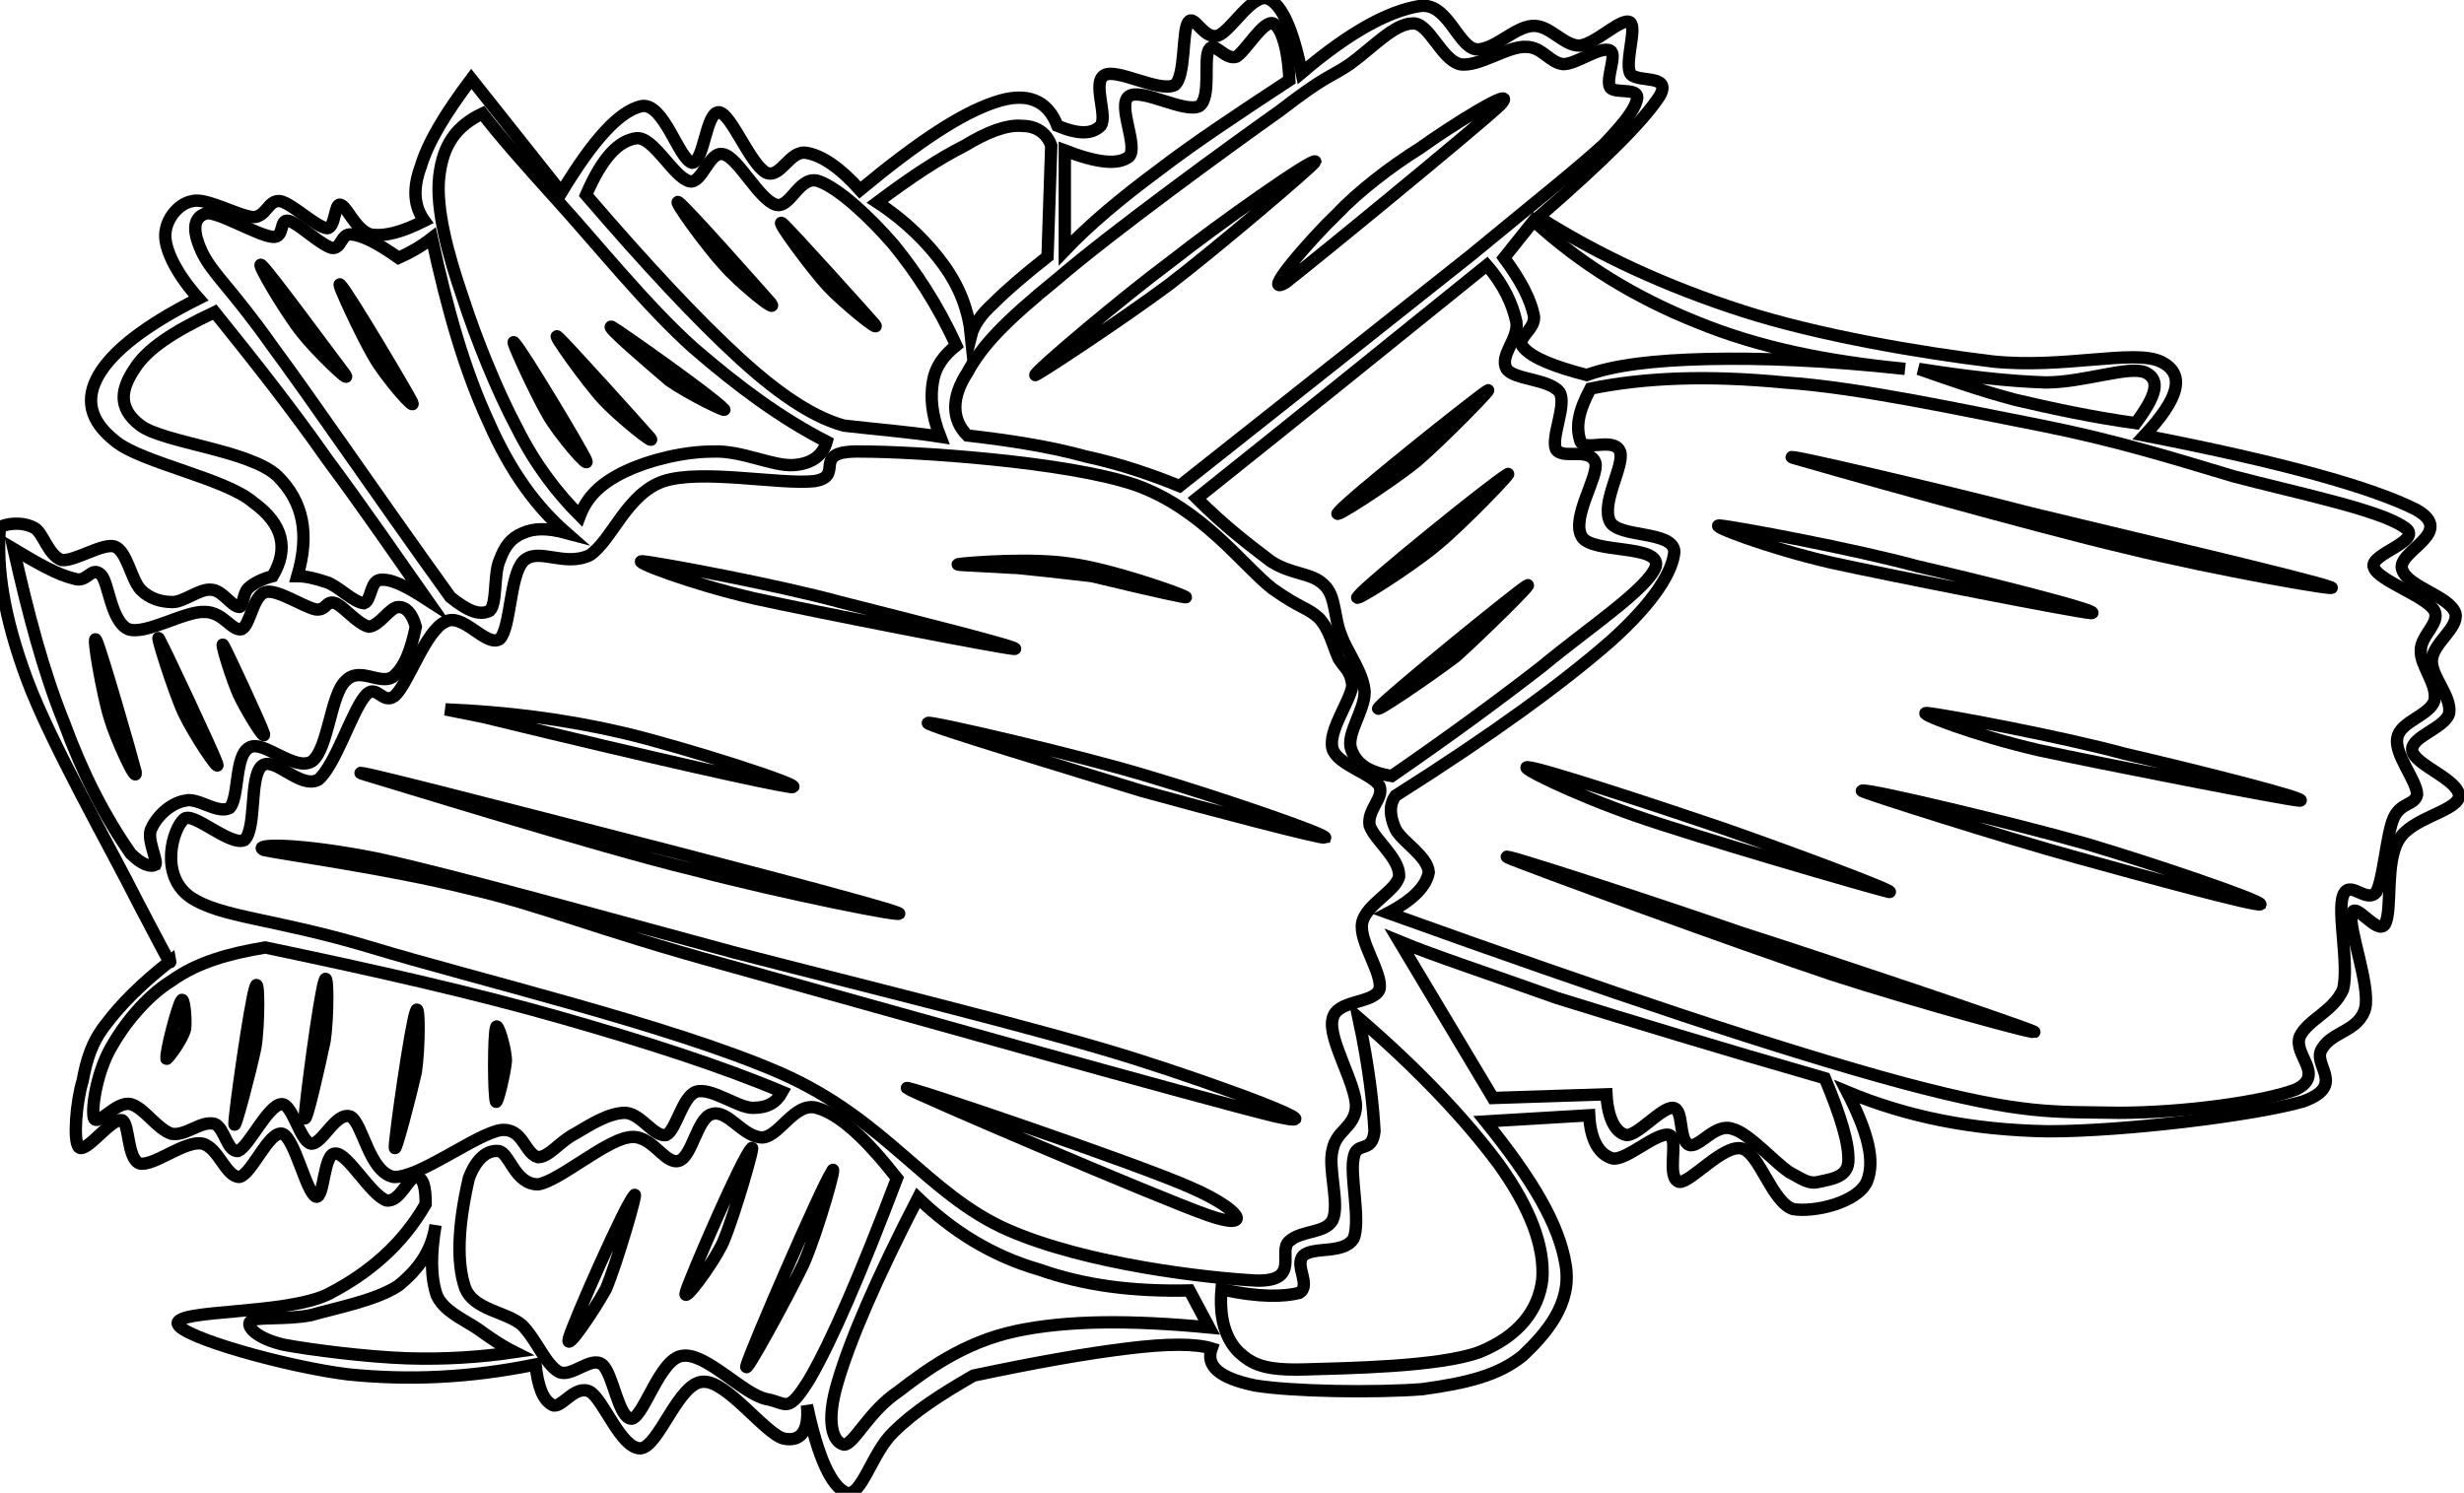 <?xml version="1.0" encoding="utf-8"?>
<!-- Generator: Adobe Illustrator 22.1.0, SVG Export Plug-In . SVG Version: 6.00 Build 0)  -->
<svg version="1.1" id="Layer_1" xmlns="http://www.w3.org/2000/svg" xmlns:xlink="http://www.w3.org/1999/xlink" x="0px" y="0px"
	 viewBox="0 0 199.7 121" style="enable-background:new 0 0 199.7 121;" xml:space="preserve">
<style type="text/css">
	.st0{fill:none;stroke:#000000;stroke-miterlimit:10;}
</style>
<path class="st0" d="M22.1,46.7c-0.8,0.2-1.6,0.6-2,1c-0.4,0.4-0.4,1.5-0.7,1.5c-0.6,0-1.4-1.4-2.3-1.4c-0.9-0.1-2.2,1-3.1,1
	c-1,0-1.9-0.3-2.6-1c-0.8-0.9-1.1-3.1-2.1-3.5C8.3,44,6.1,45.5,5,45.4c-1.1-0.4-1.5-2.2-2.2-2.6C2.1,42.4,1,42.3,0,42.7
	C-0.3,46,0.3,50,2.2,55.1C4.1,60.2,9.1,69,11.1,73c2,3.8,2.8,5.4,2.7,4.9c-2.3,1.8-4,3.5-5.2,5.1c-1.2,1.5-1.6,3-1.9,4.6
	c-0.5,1.6-0.8,4.9-0.3,5.4c0.6,0.5,2.6-2.4,3.5-2.2c0.6,0.3,0.4,3.1,1.4,3.5c1.1,0.3,3.7-1.9,5.1-1.6c1.3,0.3,1.9,2.7,3,2.7
	c1-0.2,2.4-3.8,3.5-3.5c1,0.4,1.9,4.7,2.7,5.1c0.7,0.2,0.6-3.6,1.6-3.5c1,0,2.8,3.3,4.1,3.8c1.1,0.2,1.8-1.9,2.4-1.9
	c0.6,0,0.8,0.8,0.8,2.2c-1.9,3.3-4.6,5.6-7.9,7.3c-3.5,1.7-12.4,1.2-12.2,2.4c0.3,1.1,8.9,3.5,13.8,4.1c4.9,0.5,9.8,0.3,15.2-0.8
	c0.2,1.8,0.6,2.9,1.4,3.3c0.7,0.3,1.8-1.7,3-1.1c1.1,0.6,2.5,4.6,4.1,4.6c1.5-0.1,3.1-5.4,5.1-5.4c1.9-0.1,5,4.2,6.5,4.6
	c1.4,0.3,2.1-0.6,1.9-2.7c0.9,4.3,2,6.6,3.2,7.1c1.2,0.4,2.1-3.3,3.8-4.9c1.7-1.7,3.9-3.1,6.5-4.6c5.2-1.1,9.2-1.8,12.5-2.2
	c3.2-0.4,5.5-0.4,6.8,0c-0.5,1.4,0.6,2.4,3.5,3c3,0.5,9.8,0.6,13.6,0.3c3.6-0.5,6.1-1.1,8.1-2.7c1.9-1.8,4-4.2,3.5-7.3
	c-0.5-3.3-2.7-7-6.5-11.7l8.4-0.5c0.1,2,0.8,3.2,1.9,3.5c1.1,0.2,3.6-2.2,4.6-1.9c0.8,0.3-0.3,3.5,0.8,3.8c0.9,0.1,3.6-3.1,5.1-2.7
	c1.4,0.4,2.4,4.3,4.1,4.9c1.7,0.3,5.2-0.5,6-2.2c0.7-1.7,0.1-4-1.6-7.3c4.8,2,10.1,3.1,16.3,3.2c6.3,0,16.7-1.3,20.6-2.4
	c3.7-1.3,0.7-3,1.6-4.3c0.8-1.4,3-1.4,3.5-3.3c0.4-1.9-1.4-6.5-1.1-7.6c0.2-1.2,2.1,1.8,2.7,0.8c0.6-1.1,0-5,1.1-6.8
	c1-1.8,4.6-2.3,4.9-3.5c0.1-1.4-3.7-2.6-3.8-3.8c-0.1-1.1,2.7-1.8,3-3c0.2-1.4-1.5-3-1.4-4.3c0.1-1.4,2.2-2.6,1.9-3.8
	c-0.5-1.4-3.8-2.1-4.3-3.5c-0.6-1.5,4.5-3,1.1-4.9c-3.6-1.8-10.7-3.8-22-6c2.8-3,3.4-5,1.3-6c-2.2-1-7.9,0.6-13.6,0
	c-5.8-0.7-14.1-2.1-20.3-4.1c-6.2-2-11.6-4.5-16.5-7.6c5.3-4.6,8.5-7.8,9.8-9.8c1.1-1.9-2-1-2.4-1.9c-0.4-1,0.6-3.7,0-4.1
	c-0.7-0.4-2.8,1.8-4.1,1.9c-1.3,0-2.4-1.7-3.8-1.6c-1.5,0.1-3.1,2-4.6,1.9c-1.5-0.3-2.3-3.9-4.6-3.5c-2.4,0.4-5.5,2-9.5,5.4
	c-0.7-3.5-1.6-5.5-2.7-6c-1.3-0.5-3,2.6-4.1,3c-1.2,0.3-1.9-1.8-2.4-1.1c-0.5,0.7-0.2,4.4-1.1,5.1c-1.3,0.6-4.7-1.4-5.7-0.8
	c-1,0.6,0.3,3.3-0.3,4.1c-0.7,0.7-1.8,0.7-3.5,0c-0.8-2.1-2.5-2.8-5.1-1.9c-2.7,0.9-6.2,3.2-10.9,7.1c-1.6-1.8-3.1-2.8-4.3-3
	c-1.4-0.3-2.1,2.1-3.3,1.6c-1.3-0.7-2.8-4.7-3.8-4.9c-1.1-0.1-1.2,4-2.2,4.1c-1.1-0.3-2.3-4.9-4.1-4.6c-1.8,0.4-3.9,2.7-6.5,7
	l-7.3-9.2c-2.1,2.8-3.5,5.1-4.1,7.1c-0.7,1.9-0.5,3.3,0.3,4.4c-1.8,0.9-3.2,1.3-4.4,1.1c-1.2-0.4-1.9-2.3-2.4-2.4
	c-0.5-0.2-0.4,1.9-1.1,1.9c-0.9-0.1-2.8-2-3.8-2.2c-1-0.1-1.1,1.3-2.2,1.3c-1.2-0.1-3.8-1.6-4.9-1.3c-1.2,0.2-2.3,1.6-2.2,3
	c0.1,1.2,1,3,2.7,4.9c-4.4,2.2-7,4.3-8.1,6.2c-1.1,1.9-0.8,3.7,1.4,5.4c2.1,1.7,8.9,3,11.1,4.9C23,42.5,23.4,44.5,22.1,46.7
	L22.1,46.7z"/>
<path class="st0" d="M30.1,76.8c-8-2.4-12.2-2.4-14.7-4.1c-2.5-1.8-1.4-5.5-0.5-6.3c0.7-0.7,3.7,2.2,4.9,1.7c1-0.9,0.4-5.1,1.4-6
	c1-0.9,3.1,1.9,4.6,1.1c1.4-1.2,2.7-5.5,3.8-6.8c0.9-1.1,1.4,0.8,2.4,0c1.1-1,2.5-5.3,4.1-6c1.4-0.8,3.3,2.1,4.4,1.4
	c0.9-0.9,0.8-5.1,1.9-6.3c1.2-1.2,3.3,0.5,5.4-0.5c1.8-1.2,3-5,6-6c3.1-1,9.4,0.3,12.2,0c2.6-0.4-0.5-2.5,3.8-2.4
	c4.3,0,16.6,0.8,22.2,2.7c5.4,1.9,8.7,6.5,11.1,8.4c2.4,1.7,2.8,1.5,3.8,2.4c0.9,1,1.1,2.2,1.6,3.3c0.5,0.8,1,1,1.1,2.2
	c-0.2,1.3-2,3.7-1.6,5.1c0.4,1.3,3.2,2,3.8,3c0.4,1-1,1.9-0.8,3.2c0.4,1.2,2.4,2.6,2.4,4.1c-0.2,1.2-2.7,2.3-3,3.8
	c-0.3,1.5,1.7,4.1,1.4,5.4c-0.5,1.2-3.5,0.8-3.8,2.4c-0.4,1.6,1.9,5.2,1.9,7.1c-0.1,1.7-1.6,1.9-1.9,3.5c-0.4,1.5,0.6,4.4,0,5.7
	c-0.6,1.1-2.5,0.8-3.5,1.7c-1,0.8,1,3.3-2.7,3.2c-3.9-0.2-13.7-1.3-20.1-4.1c-6.6-2.9-9.8-8.9-18.4-12.7
	C54.4,83.1,38.3,79.3,30.1,76.8L30.1,76.8z"/>
<path class="st0" d="M21.4,68.9c1.3,0.3,10.1,1.5,16.5,3.1c6.1,1.4,10,3.2,20.9,6.2c11.1,3.1,38.8,10.9,44.6,12.3
	c5.4,1.2-4.2-2.4-11.5-4.7c-7.6-2.4-22-5.9-32.4-8.6c-10.4-2.8-22.5-6.2-28.9-7.6C24.1,68.3,20.3,68.4,21.4,68.9z"/>
<path class="st0" d="M73.5,88.2c0.3,0.3,20.4,8.9,24.4,10.3c3.7,1.3,2.8-0.4-1.3-2.2C92.4,94.4,73.3,87.9,73.5,88.2z"/>
<path class="st0" d="M29.3,62.7c1.4,0.4,19.4,6,26.9,7.8c7.2,1.9,17.7,4,16.6,3.5c-1.4-0.6-16.8-4.6-24.2-6.5S28.1,62.2,29.3,62.7z"
	/>
<path class="st0" d="M39.1,58.1c14.8,3.6,23,5.4,25,5.7c1.8,0.1-8.9-3.3-13.6-4.4c-4.7-1.1-9.5-1.7-14.4-1.9
	C36.1,57.5,39.1,58.1,39.1,58.1z"/>
<path class="st0" d="M75.2,58.6C75,58.8,87,62.4,92.5,64.1c5.4,1.5,14.6,3.9,14.9,3.8c0.1-0.3-8.7-3.3-14.1-4.9
	C87.8,61.3,75.3,58.4,75.2,58.6z"/>
<path class="st0" d="M82.2,52.6c-1.3-0.1-16.1-3-21.1-4.1c-5.2-1.2-10.1-3.1-9-3c1.2,0.1,10.9,1.9,16,3.3
	C73.2,50.1,83.2,52.6,82.2,52.6z"/>
<path class="st0" d="M88.5,46.7c5.4,1.3,7.8,1.8,7.6,1.7c-0.4-0.3-6.2-2.3-9.3-2.7c-3.1-0.5-8.1-0.1-8.9,0c-0.9,0.1,0.4,0.1,3.8,0.3
	C81.7,45.9,88.5,46.7,88.5,46.7z"/>
<path class="st0" d="M78.4,35.3c-1.3-1.3-1.3-3.1,0-5.1c1.2-2.2,3-4.1,7.3-7.6C90,18.9,99.6,11.9,103.7,9c3.9-3,3.9-2.6,5.7-3.8
	c1.8-1.3,3.6-3.3,5.1-3.3c1.3-0.1,2.3,2.9,3.8,3.3c1.5,0.3,3.9-1.5,5.4-1.4c1.3,0,1.9,1.3,3,1.4c1.1,0,3-1.5,3.8-1.1
	c0.6,0.3-0.4,2.3,0,3c0.4,0.5,2.2,0,2.2,0.8c-0.1,0.7-0.6,1.6-2.7,3.8c-2.3,2.1-5.1,4.3-10.8,9c-5.9,4.7-13.5,10.7-23.6,18.7
	c-2.2-0.9-4.8-1.8-7.6-2.4C85.1,36.2,81.9,35.7,78.4,35.3L78.4,35.3z"/>
<path class="st0" d="M83.9,30.4C84,30,91,24.1,94.9,21.2c3.8-3,11.6-8.5,11.7-8.1c-0.1,0.3-8.1,7.1-11.9,10
	C90.8,26,83.8,30.6,83.9,30.4z"/>
<path class="st0" d="M108.3,17.4c1.8-1.9,4.4-3.9,6.8-5.4c2.2-1.6,8.2-5.4,6.5-3.5c-1.9,1.8-15.2,12.7-17.4,14.4
	C102,24.2,106.4,19.2,108.3,17.4z"/>
<path class="st0" d="M120.5,21.5c1.4,1.6,2.1,3.2,2.4,4.6c0.2,1.4-1.4,2.7-0.8,3.8c0.6,0.9,3.5,0.8,4.3,1.9c0.6,1-0.7,3.6-0.3,4.6
	c0.5,0.9,2.7-0.2,3.2,1.1c0.3,1.1-2,4.5-1.1,6c0.8,1.4,6.4,0.6,6,2.4c-0.6,1.8-5.6,5.1-9.2,8.1c-3.6,2.8-7.7,5.8-12.2,8.9
	c-1.9-0.3-2.9-1-3.3-2.2c-0.4-1.2,1.1-3.1,1.1-4.6c-0.1-1.6-1.4-3.2-1.9-4.6c-0.6-1.4-0.4-3.2-1.4-4.1c-1-1-2.6-0.8-4.3-1.9
	c-1.7-1.3-3.7-2.8-6-5.1C104.9,34.1,112.7,27.8,120.5,21.5z"/>
<path class="st0" d="M108.5,41.5c0.9-1.1,10.8-9,12-9.8c0.9-0.7-3.7,4-5.7,5.7C112.7,39.1,107.6,42.4,108.5,41.5z"/>
<path class="st0" d="M110.1,48.3c0.9-1.1,10.8-9.1,12-9.8c1-0.8-3.7,4.1-5.7,5.7C114.4,45.9,109.2,49.2,110.1,48.3z"/>
<path class="st0" d="M111.8,57.3c1-1.1,10.7-9,11.9-9.8c1-0.7-3.8,4-5.7,5.7C115.9,54.8,110.9,58.2,111.8,57.3z"/>
<path class="st0" d="M128.9,31.5c4.4-0.9,9.5-1.1,15.7-0.5c6.1,0.4,14.7,2.3,20.9,3.5c6,1.2,10.5,2.6,15.5,4.1
	c4.9,1.3,11.8,2.7,13.8,4.1c1.9,1.1-2.9,2.2-2.4,3.3c0.4,1.1,4.2,2.3,4.9,3.5c0.5,1-1.1,2-1.1,3.2c-0.1,1.2,1.4,2.8,1.1,4.1
	c-0.4,1.2-2.8,1.7-3,3c-0.3,1.3,1.6,3.5,1.6,4.6c-0.2,0.9-1.3,0.6-1.9,1.9c-0.6,1.4-0.8,4.8-1.4,6c-0.8,1-2.2-1.1-2.7,0.3
	c-0.5,1.3,0.5,5.6,0,7.6c-0.8,1.8-2.8,2.4-3.5,3.8c-0.6,1.5,2.1,3.1-0.3,4.3c-2.6,1-9.1,1.9-14.4,1.9c-5.3-0.1-7.6,0.2-17.4-2.4
	c-10-2.7-23.7-7.3-41.8-13.8c2.1-1.1,3.1-2.2,3.3-3.3c-0.1-1.3-2.2-2.5-2.7-3.5c-0.5-1.1-0.5-2,0-2.7c7.9-5,13.5-9.1,17.4-12.5
	c3.7-3.3,5.1-5.8,5.2-7.3c-0.1-1.7-4.5-1.1-5.2-2.4c-0.8-1.5,1.2-4.6,0.8-5.7c-0.5-1.2-2.8,0-3.2-0.8
	C127.7,34.6,127.9,33.4,128.9,31.5L128.9,31.5z"/>
<path class="st0" d="M122.2,69.5c1.3,0.6,19.1,7.1,26.3,9.5c7.1,2.3,17.4,5.1,16.3,4.6c-1.4-0.6-16.5-5.7-23.7-8
	C133.9,73.1,121,68.9,122.2,69.5z"/>
<path class="st0" d="M145.3,37.1c1.3,0.4,19.7,5.6,27,7.3c7.3,1.8,17.7,3.6,16.6,3.2c-1.5-0.6-16.9-4.2-24.3-6
	C157.3,39.7,144,36.6,145.3,37.1z"/>
<path class="st0" d="M169.5,49.7c-1.3-0.1-16.1-3-21.1-4.1c-5.2-1.2-10.1-3.1-9-3c1.2,0.1,10.9,1.9,16,3.3
	C160.6,47.1,170.6,49.6,169.5,49.7z"/>
<path class="st0" d="M186.4,64.9c-1.3-0.1-16.1-3-21.2-4.1c-5.2-1.2-10.1-3.1-9-3c1.2,0.1,10.9,1.9,16,3.3
	C177.4,62.3,187.4,64.8,186.4,64.9L186.4,64.9z"/>
<path class="st0" d="M153.1,72.3c-1.3-0.3-15.8-4.5-20.6-6.2c-4.9-1.7-9.8-4.1-8.6-3.9c1.2,0.1,10.6,3.2,15.6,4.9
	C144.4,68.8,154.1,72.4,153.1,72.3z"/>
<path class="st0" d="M150.9,64.1c-0.1,0.1,11.9,3.9,17.4,5.4c5.4,1.5,14.6,4,14.9,3.8c0.1-0.3-8.7-3.3-14.1-4.9
	C163.5,66.8,151,63.8,150.9,64.1L150.9,64.1z"/>
<path class="st0" d="M124.3,17.9l-2.4,3c1.4,1.9,2.1,3.3,2.4,4.6c0.3,1.2-1.6,1.9-0.8,2.7c0.7,0.8,2.4,1.5,5.1,2.2
	c2.2-0.8,5.4-1.2,9.8-1.3c4.3-0.1,9.6,0.1,16,0.8c-6.2-0.6-11.8-1.7-16.9-3.8C132.5,24.1,128.1,21.4,124.3,17.9L124.3,17.9z"/>
<path class="st0" d="M155.5,29.9c3.8,0.6,7.2,1,10.3,1.1c3.1,0,6.8-1.4,8.1-0.8c1.2,0.6,0.9,1.8-0.8,4.1c-3.6-0.5-6.8-1.2-9.8-1.9
	C160.3,31.6,157.8,30.7,155.5,29.9L155.5,29.9z"/>
<path class="st0" d="M113.4,76.3L121,89l9.2-0.3c0.1,1.9,0.7,3.1,1.6,3.3c0.9,0.1,2.9-2.3,3.8-2.2c0.9,0.1,0.4,2.6,1.3,3
	c0.8,0.3,2.1-1.8,3.5-1.3c1.3,0.3,3.4,2.7,4.6,3.5c1.1,0.6,1.6,1,2.4,0.8c0.8-0.2,2.3-0.3,2.4-1.6c0.1-1.4-0.6-3.7-1.9-6.8
	c-8.7-2.5-15.9-4.7-21.7-6.5C120.6,78.9,116.3,77.5,113.4,76.3z"/>
<path class="st0" d="M110.1,82.5c5.1,4.4,8.8,8.4,11.4,11.9c2.5,3.5,3.7,6.6,3.5,9.3c-0.3,2.5-1.9,4.6-5.1,5.9
	c-3.3,1.2-10.8,1.3-14.1,1.4c-3.3,0.1-4.3-0.4-5.4-1.4c-1.1-1.1-1.6-2.8-1.4-5.1c3.1,0.7,5.1,0.6,6.3,0.3c1-0.6-0.4-2.2,0.3-3
	c0.8-0.8,3.3-0.1,4.1-1.4c0.6-1.4-0.3-5.1,0-6.5c0.2-1.5,1.5-0.3,1.7-2.2C111.3,89.8,111,86.7,110.1,82.5z"/>
<path class="st0" d="M38,95.5c-0.9,3.9-1,6.9-0.3,8.9c0.7,1.8,3.3,1.9,4.6,3c1.2,1.2,1.9,3.2,3,3.8c1,0.5,2.6-1.3,3.5-0.6
	c0.9,0.7,1.3,4.4,2.4,4.4c1-0.2,2.3-4.9,4.1-5.1c1.9-0.3,4.9,3.1,6.8,3.5c1.7,0.3,1.7,1.3,3.5-1.6c1.8-3.1,4.1-8.4,7.1-16.3
	c-2.6-3.3-4.7-5.2-6.5-5.7c-1.8-0.5-3,2.3-4.4,2.4c-1.6,0-2.8-2.3-4.1-1.9c-1.2,0.3-1.6,3.5-2.7,3.8c-1.2,0.3-2.2-2.3-4.1-1.9
	c-1.9,0.3-5.7,3.6-7.3,3.8c-1.9,0-2.3-2.6-3.2-2.7C39.5,93.2,38.6,93.9,38,95.5L38,95.5z"/>
<path class="st0" d="M55.6,104.7c0.4-1.3,4.6-11,5.3-11.6c0.4-0.7-1.4,5.5-2.3,7.6C57.7,102.6,55.2,105.9,55.6,104.7z"/>
<path class="st0" d="M60.5,110.7c0.4-1.4,6-14.3,6.9-15.7c0.6-1.3-1.1,4.8-2.3,7.5C63.8,105.2,60.2,111.8,60.5,110.7z"/>
<path class="st0" d="M46.1,108.5c0.4-1.4,4.6-10.9,5.3-11.6c0.4-0.7-1.4,5.5-2.3,7.6C48.1,106.3,45.8,109.7,46.1,108.5z"/>
<path class="st0" d="M74.4,97.1c-3.4,6.6-5.5,11.5-6.5,14.9c-1,3.3-0.4,4.9,0.5,5.1c0.8,0,2-2.7,4.4-4.3c2.2-1.7,5.3-4,9.5-4.9
	c4.2-0.9,9.4-0.9,15.7-0.3l-1.6-3c-4.6,0.1-8.5-0.4-12.2-1.7C80.4,101.8,77.2,99.8,74.4,97.1z"/>
<path class="st0" d="M35.3,99.3c-0.3,2.1-1.4,3.6-3,4.9c-1.8,1.2-5,1.8-7.1,2.4c-2,0.4-4.6,0.1-4.9,0.5c-0.4,0.4,0.5,1.4,2.7,1.9
	c2.1,0.4,6.8,1,10,1.1c3.1,0.1,6-0.1,8.7-0.5c-1-0.5-1.9-1.1-3-1.9c-1.2-0.8-2.7-1.4-3.3-2.7C34.9,103.5,34.9,101.7,35.3,99.3z"/>
<path class="st0" d="M21.5,76.8c-3,0.5-5.5,1.2-7.6,2.7c-2.1,1.3-3.9,3.6-4.9,5.4c-1.1,1.9-1.6,4.8-1.4,5.7c0.3,0.8,1.8-1.4,3-1.1
	c1.1,0.3,2.1,2,3.3,2.4c1.2,0.2,2.4-1.1,3.5-0.8c0.8,0.3,1,2.3,1.9,2.2c0.9-0.4,2.4-3.7,3.5-3.8c0.9-0.1,1.5,3,2.4,3.2
	c0.9,0.1,2-2.6,3.2-2.2c1,0.5,1.5,4.5,3.5,4.9c2.1,0.1,6.7-3.5,8.7-3.8c1.8-0.2,1.9,1.9,3,2.2c0.9,0,1.8-1.3,3-1.9
	c1.2-0.7,2.7-1.7,4.1-1.7C52,90.3,53,92.2,54,92c0.8-0.4,1.3-3.1,2.4-3.5c1.2-0.4,3.4,1.3,4.6,1.3c1.2,0,1.9-0.4,2.4-1.3
	c-5-2.1-10.9-4-17.9-6C38.5,80.5,30.6,78.7,21.5,76.8L21.5,76.8z"/>
<path class="st0" d="M19,91.1c0-0.9,1.3-10,1.7-11.1c0.3-1,0.3,3,0,4.9C20.3,86.8,19,91.8,19,91.1z"/>
<path class="st0" d="M24.7,90.6c0-0.9,1.2-10,1.6-11.1c0.3-1,0.3,3,0,4.9C25.9,86.3,24.8,91.2,24.7,90.6z"/>
<path class="st0" d="M32,93c0-0.9,1.3-10,1.7-11c0.3-1,0.3,2.9,0,4.9C33.3,88.7,32,93.7,32,93z"/>
<path class="st0" d="M40.2,89.3c-0.2-0.5-0.2-5.4,0-6c0.1-0.6,0.8,1.7,0.8,2.7C40.9,87.1,40.3,89.5,40.2,89.3z"/>
<path class="st0" d="M13.5,85.8c-0.1-0.5,0.9-4.3,1.2-4.7c0.2-0.4,0.4,1.4,0.3,2.3C14.8,84.3,13.4,86.1,13.5,85.8z"/>
<path class="st0" d="M10.6,69.2c-2.1-3-3.9-6.5-5.4-10.6c-1.7-4.2-2.9-8.8-4.1-14.1c2,1.2,3.6,2.1,4.9,2.4c1.1,0.4,1.4-1.1,2.2-0.3
	c0.6,0.6,0.8,3.8,2.2,4.4c1.4,0.5,4.6-1.5,6.2-1.4c1.5,0,2.2,1.6,3,1.4c0.7-0.4,0.9-2.7,1.9-3c0.9-0.3,3.1,1.2,4.1,1.4
	c0.9,0.1,0.8-0.8,1.6-0.5c0.7,0.3,1.8,1.7,2.7,1.9c0.9-0.1,1.7-1.6,2.4-1.6c0.6,0,1.1,0.5,1.4,1.6c-0.4,1.9-0.9,3.3-1.9,4.1
	c-1.1,0.6-2.7-0.9-3.8,0.3c-1.2,1.1-1.4,5.5-2.7,6.5c-1.4,0.9-4-1.8-5.1-1.1c-1.2,0.6-0.8,4.1-1.6,4.9C17.6,66,16,64.6,15,64.9
	c-1.2,0.2-2.3,1.3-2.7,2.2c-0.5,0.8,0.5,2.6,0.3,3C12.2,70.3,11.5,70.1,10.6,69.2z"/>
<path class="st0" d="M7.8,51.9c0.4,0.8,2.9,9.5,3.2,10.7c0.1,1-1.6-2.7-2.1-4.4C8.3,56.3,7.4,51.1,7.8,51.9z"/>
<path class="st0" d="M12.9,51.8c0.4,0.7,4.3,9,4.7,10.1c0.3,0.9-1.9-2.4-2.7-4.1C14.1,56.1,12.5,51,12.9,51.8z"/>
<path class="st0" d="M18.1,52.3c0.3,0.5,3,6.3,3.3,7.2c0.1,0.6-1.3-1.7-1.9-2.9C18.8,55.2,17.8,51.8,18.1,52.3z"/>
<path class="st0" d="M32.3,20.9c-1.7-1.2-2.9-1.8-3.8-1.9c-0.9-0.1-0.8,1.2-1.6,1.1c-1-0.3-2.7-2-3.5-2.2c-0.8-0.2-0.3,1.4-1.3,1.3
	c-1.2-0.1-4.5-2.1-5.4-1.9c-1,0.3-1.2,1.3-0.3,3.2c0.9,1.8,2.3,2.8,5.7,7.6c3.4,4.6,8,11.4,14.4,20.3c1.5,1.2,2.4,1.5,3.2,1.1
	c0.6-0.6,0.3-3,0.8-4.1c0.4-1.1,0.9-1.8,1.9-2.2c0.9-0.4,2-0.4,3.5,0c-2.4-2.1-4.5-4.9-6.3-9c-1.9-4.1-3.3-8.9-4.6-14.9
	C34.1,20,33.2,20.5,32.3,20.9z"/>
<path class="st0" d="M21.2,21.5c0.6,0.5,6.1,8,6.8,8.9c0.5,0.8-2.4-2-3.5-3.4C23.2,25.4,20.6,21,21.2,21.5z"/>
<path class="st0" d="M27.6,23.1c0.6,0.6,5.3,8.5,5.8,9.5c0.4,0.9-2.2-2.1-3.1-3.7C29.3,27.2,27.1,22.5,27.6,23.1z"/>
<path class="st0" d="M17.4,25.3c-3.4,1.6-5.5,3-6.5,4.6c-1,1.5-1.5,3.1,0.5,4.6c1.9,1.4,8.9,2,11.1,4.1c2.1,2.1,2.6,4.7,1.6,8.1
	c0.7,0,1.5,0.2,2.4,0.5c0.9,0.3,2.1,1.6,3,1.7c0.6-0.2,0.5-1.8,1.3-1.9c0.9-0.1,2.1,0.5,3.8,1.6c-2.6-3.7-5.2-7.5-8.1-11.4
	C23.7,33.2,20.7,29.4,17.4,25.3z"/>
<path class="st0" d="M47,41.8c-1.8-1.8-3.6-4.1-5.1-7.1c-1.6-3-3.3-7.2-4.4-10.6c-1.2-3.5-2.2-7.2-1.9-9.8c0.3-2.6,1.4-4.1,3.5-5.1
	c1.3,1.7,3.4,4.1,6.3,7.3s7.1,8.4,10.8,11.7c3.7,3.2,7.1,5.7,10.8,7.6c-0.3,1.1-1.2,1.8-2.7,1.9c-1.7,0.1-4.2-1.2-6.5-1.1
	c-2.4,0-5.2,0.7-7.1,1.6S47.6,40.2,47,41.8z"/>
<path class="st0" d="M45.2,27.3c0.6,0.5,6.8,7.4,7.5,8.2c0.6,0.8-2.6-1.8-3.8-3.1C47.6,31,44.6,26.8,45.2,27.3z"/>
<path class="st0" d="M41.7,27.8c0.6,0.6,5.3,8.4,5.8,9.5c0.4,0.9-2.2-2.1-3.1-3.7C43.4,31.9,41.2,27.1,41.7,27.8z"/>
<path class="st0" d="M49.6,26.5c0.7,0.4,8.2,5.7,9,6.6c0.8,0.6-2.9-1.2-4.4-2.3C52.8,29.6,48.8,26.2,49.6,26.5z"/>
<path class="st0" d="M104.5,6.5c-0.1-2.7-0.7-4.3-1.3-4.6c-0.8-0.3-2.2,2.2-3,2.7c-0.9,0.3-1.8-1.3-2.2-0.6
	c-0.5,0.7,0.2,3.9-0.8,4.6c-1.2,0.6-4.7-1.5-5.7-0.8c-1,0.7,0.8,4.1,0,4.9c-0.9,0.7-2.6,0.5-5.2-0.5v8.1c2-2.1,4.5-4.2,7.6-6.5
	C96.9,11.5,100.4,9.2,104.5,6.5z"/>
<path class="st0" d="M68.4,34.5c-2.2-0.6-4.9-2.2-8.4-5.4s-7.6-7.6-12.5-13.3c1.3-3,2.6-4.4,4.1-4.6c1.4-0.1,3,3.2,4.3,3.5
	c1,0.2,1.6-2.5,2.7-2.2c1.2,0.2,2.9,3.7,4.3,4.1c1.2,0.3,1.9-2.5,3.5-1.9s4,2.8,6,5.1c1.8,2.2,3.6,4.9,5.1,8.2c-1,0.8-1.7,1.7-1.9,3
	c-0.2,1.2-0.1,2.6,0.6,4.4C73.6,35,71,34.8,68.4,34.5z"/>
<path class="st0" d="M55,16.4c0.7,0.5,6.7,7.3,7.5,8.2c0.6,0.9-2.6-1.7-3.8-3.1C57.3,20,54.4,16,55,16.4z"/>
<path class="st0" d="M63.4,18.1c0.6,0.5,6.8,7.4,7.5,8.2c0.6,0.8-2.6-1.8-3.8-3.1C65.8,21.8,62.7,17.6,63.4,18.1z"/>
<path class="st0" d="M78.7,27.2c-0.2-2-0.9-3.9-2.2-5.7c-1.3-1.8-3.1-3.6-5.4-5.1c2.8-2.1,5.1-3.6,7.1-4.6c1.8-1.1,3.4-1.7,4.6-1.6
	c1.1,0,2,0.5,2.4,1.6l-0.3,9c-1.9,1.5-3.3,2.7-4.4,3.8C79.5,25.5,78.9,26.4,78.7,27.2z"/>
</svg>
